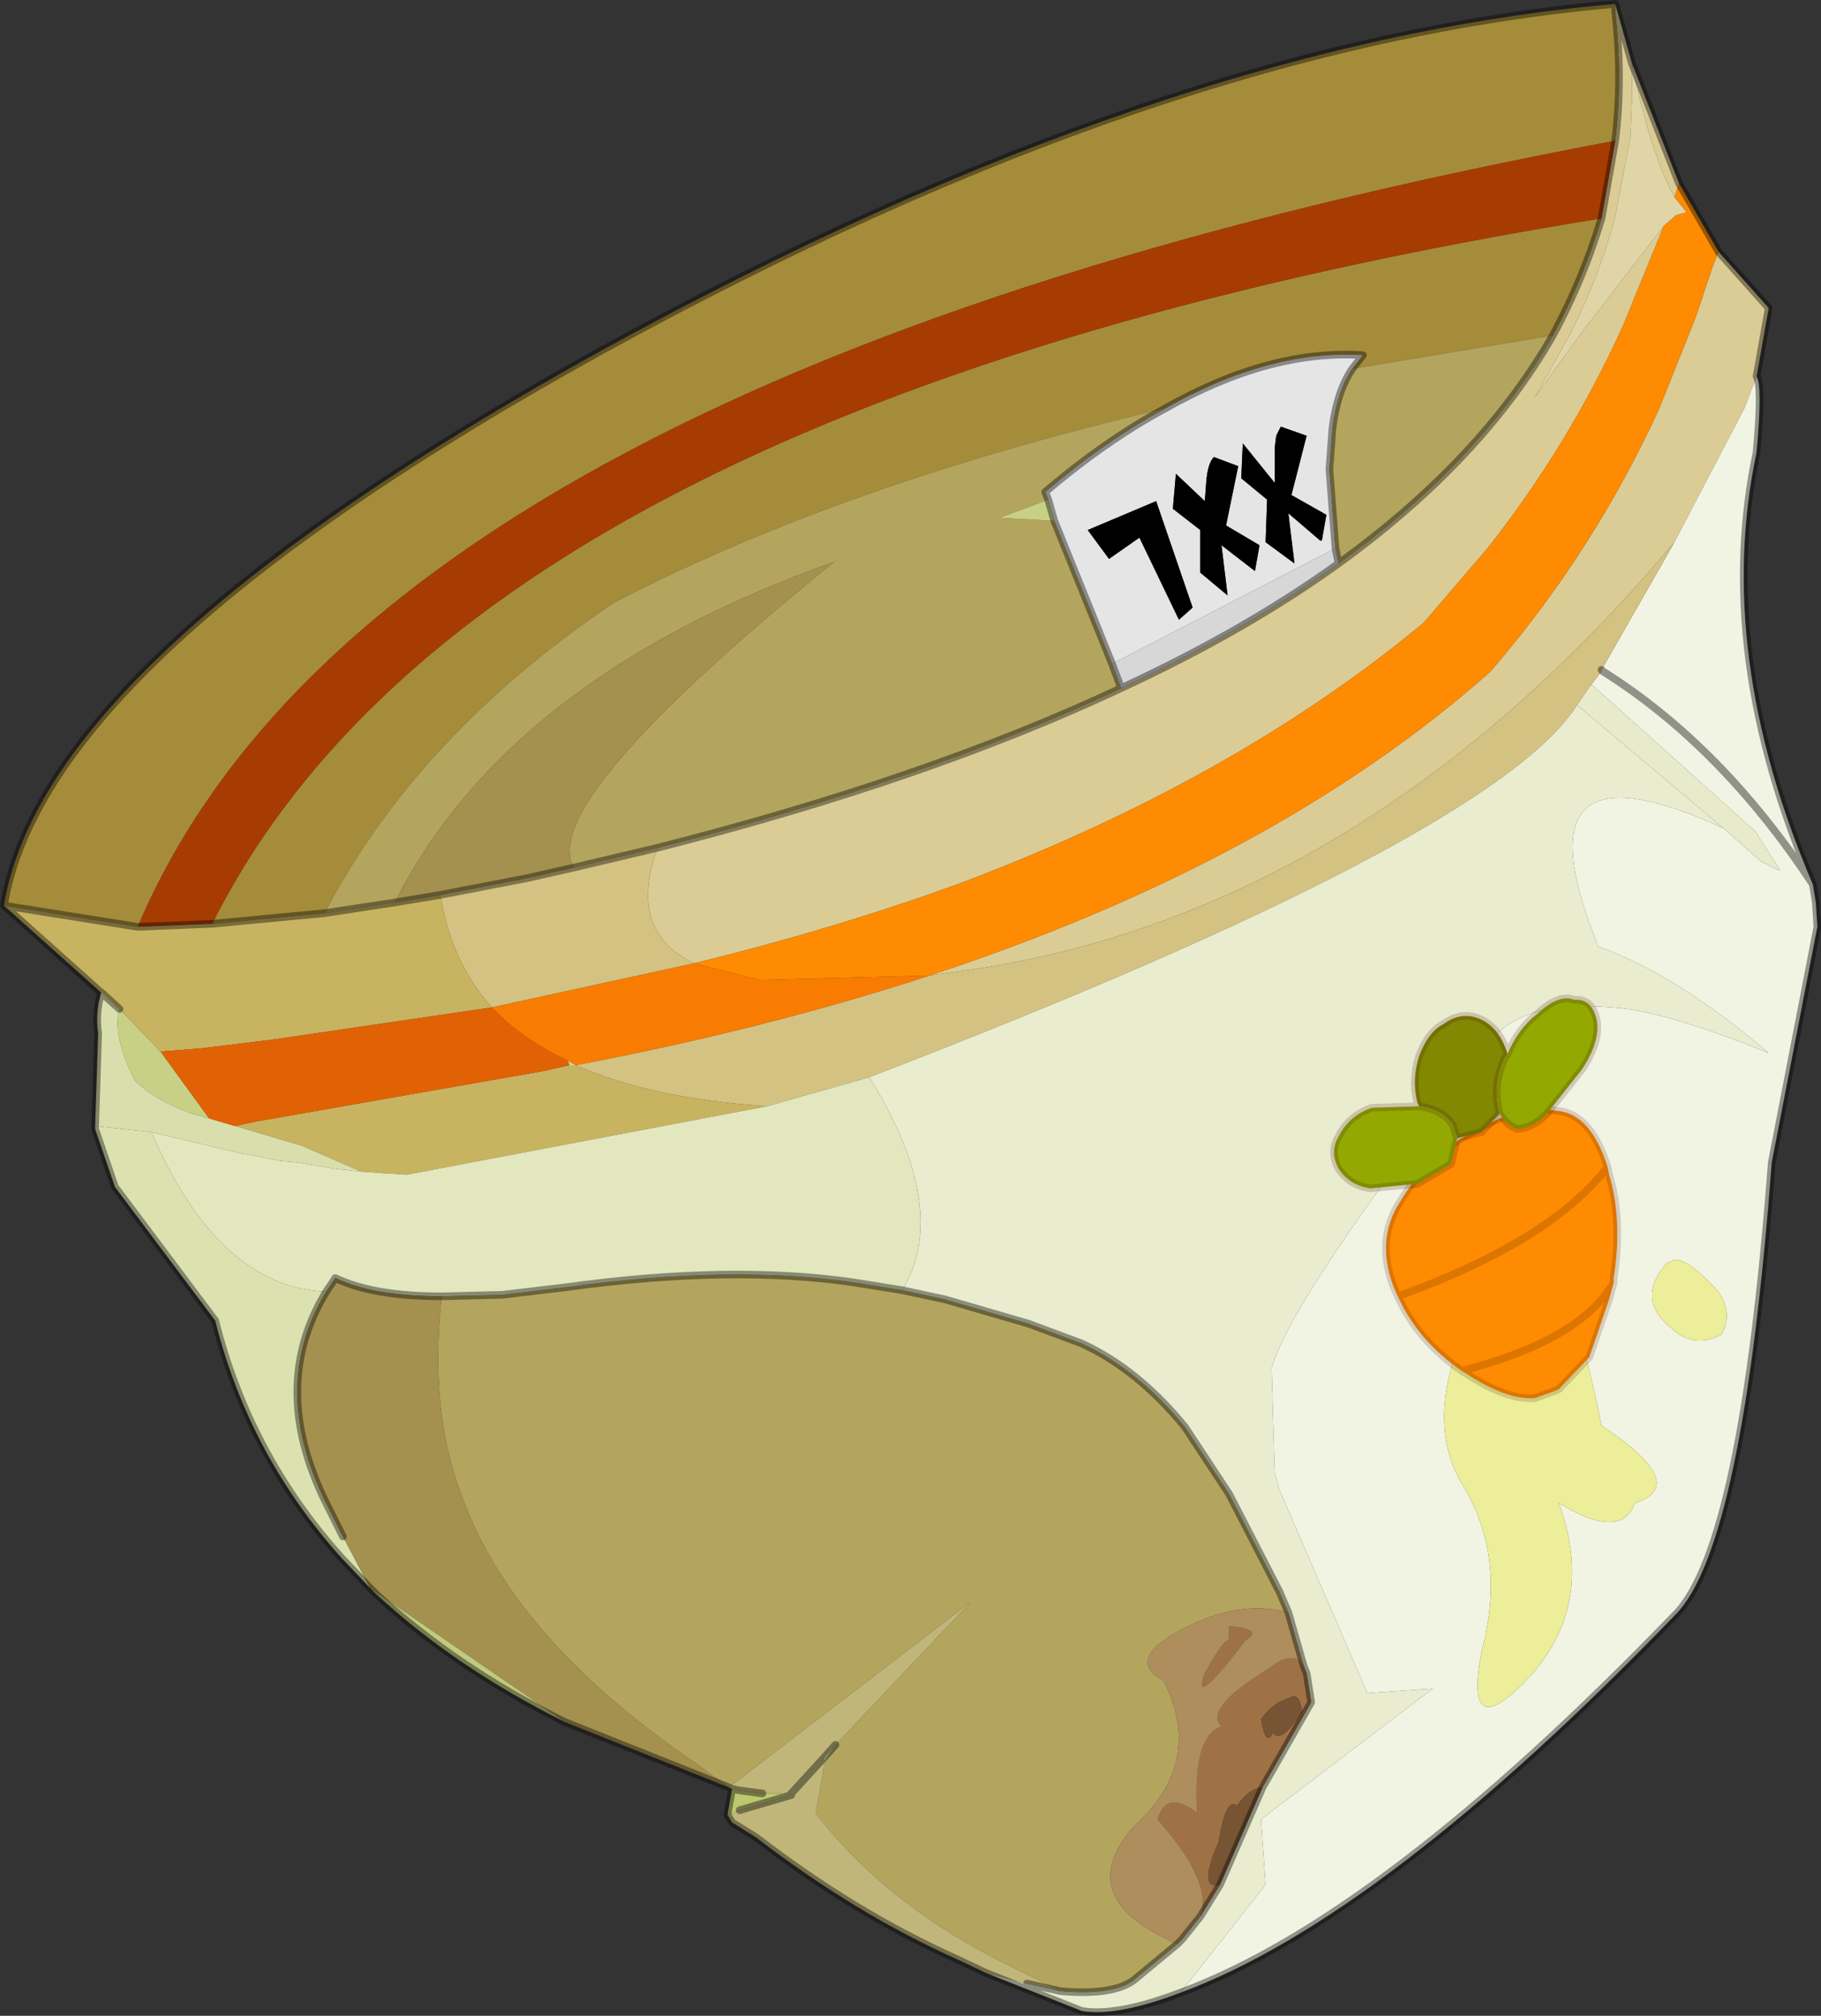 <svg viewBox="0 0 59.9 66.291" xmlns="http://www.w3.org/2000/svg" xmlns:xlink="http://www.w3.org/1999/xlink"><rect x="0" y="0" width="59.9" height="66.291" fill="#333333" stroke="none"/><use transform="translate(.03 .03)" width="59.85" height="66.25" xlink:href="#a"/><defs><g id="a"><path d="M298.7 168.9v1.25l-.05 1.2-.5 2.6q-.5 1.9-1.45 3.8l-1.2 2.15 1.55-2.15 2.7-3.5-1.35 3.3q-1.8 3.95-4.45 7.3l-2.1 2.45q-6.2 5.15-15.2 8.55-4.1 1.5-8.8 2.65-2.2-1.05-1.2-3.8 8.85-2.25 15.25-5.25 4.1-1.9 7.15-4.1 4.7-3.4 7.05-7.5 1-1.85 1.6-3.85l.45-2.55q.25-2.05 0-4.25v-.25l.55 1.95 1.55 3.95-.15.45q-.8-1.45-1.4-4.4m2.85 6.2 1.65 1.85-.4 2.25-.4 1.05-2.3 4.4q-10.05 11.95-22.75 14l-1.75.25q11.4-3.75 18.45-10 3.4-3.95 5.55-8.65l1.2-3 .55-1.65.2-.5" fill="#dacc94" fill-rule="evenodd" transform="translate(-245.05 -166.85)"/><path d="M298.15 166.95v.25q.25 2.2 0 4.25-40.9 7.65-48.6 25.85l-4.4-.7q1.3-8.1 19.65-18.25 18.35-10.1 33.35-11.4m-.45 7.05q-.6 2-1.6 3.85l-6.6 1.1.35-.45q-3.05-.2-6.5 1.75-10.65 2.5-18.15 6.4-6.45 4.35-9.5 10.2l-3.7.35q8.6-17.2 45.7-23.2" fill="#a58c3a" fill-rule="evenodd" transform="translate(-245.05 -166.85)"/><path d="m299.75 174.25-2.7 3.5-1.55 2.15 1.2-2.15q.95-1.9 1.45-3.8l.5-2.6.05-1.2v-1.25q.6 2.95 1.4 4.4l.4.5-.35.1-.4.35" fill="#e0d5a7" fill-rule="evenodd" transform="translate(-245.05 -166.85)"/><path d="M267.85 198.5q4.7-1.15 8.8-2.65 9-3.4 15.2-8.55l2.1-2.45q2.65-3.35 4.45-7.3l1.35-3.3.4-.35.35-.1-.4-.5.15-.45 1.3 2.25-.2.5-.55 1.65-1.2 3q-2.15 4.7-5.55 8.65-7.05 6.25-18.45 10l-5.6.15-2.15-.55" fill="#fe8b01" fill-rule="evenodd" transform="translate(-245.05 -166.85)"/><path d="m298.15 171.45-.45 2.55q-37.1 6-45.7 23.2l-2.45.1q7.7-18.2 48.6-25.85" fill="#a73c03" fill-rule="evenodd" transform="translate(-245.05 -166.85)"/><path d="m279.7 183.95-.2-.7-.1-.25q2-1.7 3.95-2.75 3.45-1.95 6.5-1.75l-.35.45q-.5.75-.65 1.95l-.1 1.35.2 2.6-7.35 3.8-1.9-4.7m2.8.55 1.3 2.7.45-.4-1.2-3.5-2.25.95.7.95 1-.7m1.2-2.1-.1 1.15.9.7v1.4l.9.75-.2-1.65 1.1.85.15-.85-1.1-.65.4-1.95-.8-.3q-.2.2-.25.8l-.05.65-.95-.9m4.3-1.25-.85-.3-.15.3-.05.4v1.15l-1.05-1.3-.05 1.15.85.7-.05 1.4.95.7-.2-1.65 1.05.9h.05l.15-.85-1.15-.65.5-1.95" fill="#e5e5e5" fill-rule="evenodd" transform="translate(-245.05 -166.85)"/><path d="M296.1 177.85q-2.35 4.1-7.05 7.5l-.1-.5-.2-2.6.1-1.35q.15-1.2.65-1.95l6.6-1.1m-14.2 11.6q-6.4 3-15.25 5.25l-2.75.65q-1.25-2.1 8.55-10.05-10.7 3.8-14.45 11.2l-2.3.35q3.05-5.85 9.5-10.2 7.5-3.9 18.15-6.4-1.95 1.05-3.95 2.75l.1.25-1.6.6 1.8.1 1.9 4.7.3.8m-7.2 19.8 1.4.3 2.75.8 1.75.65q1.85.85 3.4 2.75l1.45 2.2 1.65 3.2.3.7q-1.6-.45-3.5.55t-.6 1.7q1.35 2.7-1 4.8-2.05 2.35 1.45 3.85l-1.45 1.2q-.7.5-2.4.35l-2.2-1.1q-3.65-1.9-5.85-4.75l.3-1.7.35-.55 4.45-4.7-7.95 6.1-1.1-.8q-6.1-4.15-7.75-8.95-1-2.7-.6-6.4h.05l1.95-.05 2.1-.25q5.45-.75 9.5-.15l1.55.25" fill="#b3a55e" fill-rule="evenodd" transform="translate(-245.05 -166.85)"/><path d="m282.5 184.5-1 .7-.7-.95 2.25-.95 1.2 3.5-.45.4-1.3-2.7m5.5-3.35-.5 1.95 1.15.65-.15.85h-.05l-1.05-.9.2 1.65-.95-.7.05-1.4-.85-.7.05-1.15 1.05 1.3v-1.15l.05-.4.15-.3.85.3m-4.3 1.25.95.9.05-.65q.05-.6.25-.8l.8.3-.4 1.95 1.1.65-.15.85-1.1-.85.2 1.65-.9-.75v-1.4l-.9-.7.1-1.15" fill-rule="evenodd" transform="translate(-245.05 -166.85)"/><path d="M289.05 185.35q-3.05 2.2-7.15 4.1l-.3-.8 7.35-3.8.1.5" fill="#d7d7d7" fill-rule="evenodd" transform="translate(-245.05 -166.85)"/><path d="M302.8 179.2q.2.3 0 2.5-1.4 6.6 1.85 14.2l.1.6.05.8-1.5 7.75q-.95 12.6-3.15 14.85-9.65 10-16.3 12.45l2.8-3.55-.15-2.15 5.65-4.3-2.15.15-2.9-6.7-.15-.55-.1-3.45q.7-2.4 7.25-10.8 1.05-1.3 3.95-1.05 1.7.1 5.15 1.5-3.05-2.6-5.6-3.5-2.9-7.1 4.1-3.9l1.25 1.1.6.3v-.05l-.8-1.25-5.35-4.8h-.05l.35-.45v-.05l2.4-4.2 2.3-4.4.4-1.05m1.85 16.7q-3-4.55-6.9-7l-.05-.05.05.05q3.9 2.45 6.9 7m-4.55 12.35-.25.1q-1.05 1.2.15 2.15.75.7 1.65.2l.1-.2q.2-.6-.2-1.2-1-1.1-1.45-1.05m-6.35 12.9q-.6 3.15 1.6.8 2.15-2.4.95-5.7 2.05 1.25 2.5 0 1.85-.6-1.1-2.55-1.65-8.35-3.85-4.45t-.75 6.35q1.5 2.4.65 5.55" fill="#f2f4e3" fill-rule="evenodd" transform="translate(-245.05 -166.85)"/><path d="M266.65 194.7q-1 2.75 1.2 3.8l-6.65 1.45q-1.2-1.35-1.6-3.2l-.1-.5 2.85-.55 1.55-.35 2.75-.65m33.45-10.05-2.4 4.2v.05l-.35.45-.45.65q-2.75 4.35-23.3 12.25l-3.35.95q-3.8-.25-6.3-1.35 6.3-1.2 11.65-2.95l1.75-.25q12.7-2.05 22.75-14" fill="#d3c281" fill-rule="evenodd" transform="translate(-245.05 -166.85)"/><path d="M297.35 189.35h.05l5.35 4.8.8 1.25v.05l-.6-.3-1.25-1.1-4.75-4-.05-.05.45-.65" fill="#e7ebcb" fill-rule="evenodd" transform="translate(-245.05 -166.85)"/><path d="M283.85 232.35q-2.1.8-3.25.6l-3.15-1.25 1.35.35 1.1.25q1.7.15 2.4-.35l1.45-1.2.15-.15.6-.75.65-1.05 1.4-3.2 1.6-2.8-.15-.95-.1-.25-.5-1.75-.3-.7-1.65-3.2-1.45-2.2q-1.55-1.9-3.4-2.75l-1.75-.65-2.75-.8-1.4-.3q1.6-2.65-1.05-6.95l-.05-.05q20.55-7.9 23.3-12.25l.05.05 4.75 4q-7-3.2-4.1 3.9 2.55.9 5.6 3.5-3.45-1.4-5.15-1.5-2.9-.25-3.95 1.05-6.55 8.4-7.25 10.8l.1 3.45.15.55 2.9 6.7 2.15-.15-5.65 4.3.15 2.15-2.8 3.55" fill="#e9ecce" fill-rule="evenodd" transform="translate(-245.05 -166.85)"/><path d="m287.9 221.6.1.25.15.95-1.6 2.8q-.4 0-.85.6-.35-.3-.6 1.2-.7 1.6.05 1.4l-.65 1.05q.45-1.1-1.4-3.2.3-1 1.3-.2-.15-2.55.8-2.85-.6-.6 1.55-1.9.8-.65 1.15-.1m-2.45-.85v-.45q1.15.1.55.45-1.8 2.35-1.35 1.1.6-1.1.8-1.1m2.4 2.35q-.1-.65-.4-.45-.55.15-.95.7.15.95.4.45.25.4.95-.7" fill="#9f7246" fill-rule="evenodd" transform="translate(-245.05 -166.85)"/><path d="m287.4 219.85.5 1.75q-.35-.55-1.15.1-2.15 1.3-1.55 1.9-.95.3-.8 2.85-1-.8-1.3.2 1.85 2.1 1.4 3.2l-.6.75-.15.15q-3.5-1.5-1.45-3.85 2.35-2.1 1-4.8-1.3-.7.6-1.7t3.5-.55m-1.95.9q-.2 0-.8 1.1-.45 1.25 1.35-1.1.6-.35-.55-.45v.45" fill="#ad8e5c" fill-rule="evenodd" transform="translate(-245.05 -166.85)"/><path d="M300.1 208.25q.45-.05 1.45 1.05.4.6.2 1.2l-.1.2q-.9.5-1.65-.2-1.2-.95-.15-2.15l.25-.1m-6.35 12.9q.85-3.15-.65-5.55-1.45-2.45.75-6.35t3.85 4.45q2.95 1.95 1.1 2.55-.45 1.25-2.5 0 1.2 3.3-.95 5.7-2.2 2.35-1.6-.8" fill="#ecee99" fill-rule="evenodd" transform="translate(-245.05 -166.85)"/><path d="m286.55 225.6-1.4 3.2q-.75.2-.05-1.4.25-1.5.6-1.2.45-.6.85-.6m1.3-2.5q-.7 1.1-.95.7-.25.5-.4-.45.4-.55.95-.7.3-.2.4.45" fill="#765434" fill-rule="evenodd" transform="translate(-245.05 -166.85)"/><path d="m279.5 183.25.2.7-1.8-.1 1.6-.6m-29.2 18.15 1.6 2.2-.55-.15q-1.25-.45-1.9-1.1-.75-1.5-.5-2.35l1.35 1.4" fill="#c7d084" fill-rule="evenodd" transform="translate(-245.05 -166.85)"/><path d="m248.95 200-3.8-3.4 4.4.7 2.45-.1 3.7-.35 2.3-.35 1.5-.25.1.5q.4 1.85 1.6 3.2l-7.15 1.05-2.45.3-1.3.1-1.35-1.4m3.8 3.85.7-.15 9.4-1.65.9-.2h.2q2.5 1.1 6.3 1.35l-11.85 2.25-.8-.05-.7-.05-1.95-.85-2.2-.65" fill="#c8b360" fill-rule="evenodd" transform="translate(-245.05 -166.85)"/><path d="m269.1 225.65-.1-.05.35.1-.25-.05m-20.95-21.8.1-3.05q-.1-.65.1-1.35l.6.55q-.25.85.5 2.35.65.65 1.9 1.1l.55.15.85.25 2.2.65 1.95.85-.9-.1-1.15-.2-.6-.05-1-.2-.3-.05-2.95-.7-1.85-.2m24.35 20.35-.35.55-.05-.1.4-.45m-1.8 1.6.3.05h.05l-.35-.05" fill="#d9dfac" fill-rule="evenodd" transform="translate(-245.05 -166.85)"/><path d="m257.2 219.05-.95-1q-3.05-3.4-4.15-7.8l-3.3-4.4-.65-1.9v-.1l1.85.2q2.2 5.1 5.75 5.25-1.95 3.2.1 7.15l.45.9.9 1.7" fill="#dce2af" fill-rule="evenodd" transform="translate(-245.05 -166.85)"/><path d="m251.9 203.6-1.6-2.2 1.3-.1 2.45-.3 7.15-1.05q1 1.05 2.5 1.75l.05.15-.9.2-9.4 1.65-.7.15-.85-.25" fill="#e16204" fill-rule="evenodd" transform="translate(-245.05 -166.85)"/><path d="m256.9 205.35.7.05.8.05 11.85-2.25 3.35-.95.05.05q2.65 4.3 1.05 6.95l-1.55-.25q-4.05-.6-9.5.15l-2.1.25-1.95.05h-.05q-2.25 0-3.5-.6l-.3.45q-3.55-.15-5.75-5.25l2.95.7.3.05 1 .2.6.05 1.15.2.9.1" fill="#e2e7be" fill-rule="evenodd" transform="translate(-245.05 -166.85)"/><path d="m269 225.6-5.4-2.15-6.4-4.4-.9-1.7-.45-.9q-2.05-3.95-.1-7.15l.3-.45q1.25.6 3.5.6-.4 3.7.6 6.4 1.65 4.8 7.75 8.95l1.1.8m-5.1-30.25-1.55.35-2.85.55-1.5.25q3.75-7.4 14.45-11.2-9.8 7.95-8.55 10.05" fill="#a4914f" fill-rule="evenodd" transform="translate(-245.05 -166.85)"/><path d="M263.7 201.7q-1.5-.7-2.5-1.75l6.65-1.45 2.15.55 5.6-.15q-5.35 1.75-11.65 2.95l-.25-.15" fill="#f87c01" fill-rule="evenodd" transform="translate(-245.05 -166.85)"/><path d="m263.75 201.85-.05-.15.25.15h-.2" fill="#d8d098" fill-rule="evenodd" transform="translate(-245.05 -166.85)"/><path d="M263.6 223.45q-3.6-1.8-6.2-4.2l-.2-.2 6.4 4.4" fill="#c1cb7e" fill-rule="evenodd" transform="translate(-245.05 -166.85)"/><path d="m277.45 231.7-.95-.45q-3.35-1.5-6.6-4l-.8-.5-.15-.25.4-.15 1.7-.5H271l-.3-.05h-.6l-.75-.1-.35-.1 7.95-6.1-4.45 4.7-.4.45-1.1 1.2 1.1-1.2.05.1-.3 1.7q2.2 2.85 5.85 4.75l2.2 1.1-1.1-.25-1.35-.35" fill="#c0b67a" fill-rule="evenodd" transform="translate(-245.05 -166.85)"/><path d="m268.95 226.5.15-.85.25.05.75.1h.6l.35.05-1.7.5-.4.15" fill="#bdc86f" fill-rule="evenodd" transform="translate(-245.05 -166.85)"/><path d="M53.65 2.05 53.1.1v.25q.25 2.2 0 4.25l-.45 2.55q-.6 2-1.6 3.85-2.35 4.1-7.05 7.5-3.05 2.2-7.15 4.1-6.4 3-15.25 5.25l-2.75.65-1.55.35-2.85.55-1.5.25-2.3.35m43-27.95L55.2 6l1.3 2.25 1.65 1.85-.4 2.25q.2.3 0 2.5-1.4 6.6 1.85 14.2l.1.6.05.8-1.5 7.75q-.95 12.6-3.15 14.85-9.65 10-16.3 12.45-2.1.8-3.25.6l-3.15-1.25-.95-.45q-3.35-1.5-6.6-4l-.8-.5-.15-.25.15-.85-.1-.05-5.4-2.15q-3.6-1.8-6.2-4.2l-.2-.2-.95-1q-3.05-3.4-4.15-7.8L3.75 39l-.65-1.9V37l.1-3.05q-.1-.65.1-1.35l.6.55-3.8-3.4q1.3-8.1 19.65-18.25Q38.1 1.4 53.1.1M52.65 22l.05.05q3.9 2.45 6.9 7M34.45 16.4l.2.7 1.9 4.7.3.8M43.9 18l-.2-2.6.1-1.35q.15-1.2.65-1.95l.35-.45q-3.05-.2-6.5 1.75-1.95 1.05-3.95 2.75l.1.25M44 18.5l-.1-.5M29.65 42.4l1.4.3 2.75.8 1.75.65q1.85.85 3.4 2.75l1.45 2.2 1.65 3.2.3.7.5 1.75.1.25.15.95-1.6 2.8-1.4 3.2-.65 1.05-.6.75-.15.15-1.45 1.2q-.7.5-2.4.35l-1.1-.25M4.5 30.45l2.45-.1 3.7-.35m.05 12.45L11 42q1.25.6 3.5.6h.05l1.95-.05 2.1-.25q5.45-.75 9.5-.15l1.55.25m-18.95.05q-1.95 3.2.1 7.15l.45.9M.1 29.75l4.4.7M27.05 57.8l.4-.45m-3.15 1.5.75.1m.9.05 1.1-1.2m-3 1 .25.05M26 59h-.05m.05 0-1.7.5" fill="none" stroke="#000" stroke-linecap="round" stroke-linejoin="round" stroke-opacity=".4" stroke-width=".25"/><path d="m297.9 205.2.05.25q.45 1.5.15 3.4v.15q-1.1 1.9-5 2.9 3.9-1 5-2.9l-.15.55-.65 1.9-1 1.05-.1.05-.7.25q-.85.05-2-.65l-.4-.25q-1.45-1-2.1-2.45l-.05-.1q-.75-1.7.15-3.05.9-1.5 2.45-2.3 1.45-.85 2.7-.65 1.1.1 1.65 1.85-1.9 2.45-6.9 4.25 5-1.8 6.9-4.25" fill="#fe8b01" fill-rule="evenodd" transform="translate(-245.05 -166.85)"/><path d="M53.05 42.15V42q.3-1.9-.15-3.4l-.05-.25q-1.9 2.45-6.9 4.25.65 1.45 2.1 2.45 3.9-1 5-2.9l-.15.55-.65 1.9-1 1.05-.1.05-.7.25q-.85.05-2-.65l-.4-.25m4.8-6.7q-.55-1.75-1.65-1.85-1.25-.2-2.7.65-1.55.8-2.45 2.3-.9 1.35-.15 3.05l.05.1" fill="none" stroke="#300" stroke-linecap="round" stroke-linejoin="round" stroke-opacity=".161" stroke-width=".25"/><path d="m291.7 203.2-1.55.05q-.75.25-1.1.95-.3.5 0 1.05.35.55 1.05.65l1.55-.15 1.1-.65.2-.85-.15-.45q-.35-.5-1.1-.6m2.65.25q.25.4.6.5.5-.05.95-.5l1.15-1.45q.6-.9.5-1.6-.15-.75-.75-.7-.5-.2-1.2.45-.65.5-1 1.35l-.1.15q-.35.8-.2 1.55l.05.25" fill="#94a802" fill-rule="evenodd" transform="translate(-245.05 -166.85)"/><path d="m292.95 204.25.8-.2.6-.6-.05-.25q-.15-.75.2-1.55l.1-.15v-.05q-.25-.8-.85-1.1-.65-.3-1.25.15-.5.25-.8 1.05-.25.8-.05 1.55l.05.1q.75.1 1.1.6l.15.45" fill="#828802" fill-rule="evenodd" transform="translate(-245.05 -166.85)"/><path d="m46.65 36.35-1.55.05q-.75.25-1.1.95-.3.5 0 1.05.35.55 1.05.65l1.55-.15 1.1-.65.2-.85.8-.2.6-.6q.25.4.6.5.5-.05.95-.5L52 35.15q.6-.9.5-1.6-.15-.75-.75-.7-.5-.2-1.2.45-.65.5-1 1.35v-.05q-.25-.8-.85-1.1-.65-.3-1.25.15-.5.25-.8 1.05-.25.8-.05 1.55l.05.1q.75.1 1.1.6l.15.45m1.65-2.75-.1.15q-.35.8-.2 1.55l.05.25" fill="none" stroke="#300" stroke-linecap="round" stroke-linejoin="round" stroke-opacity=".173" stroke-width=".25"/></g></defs></svg>